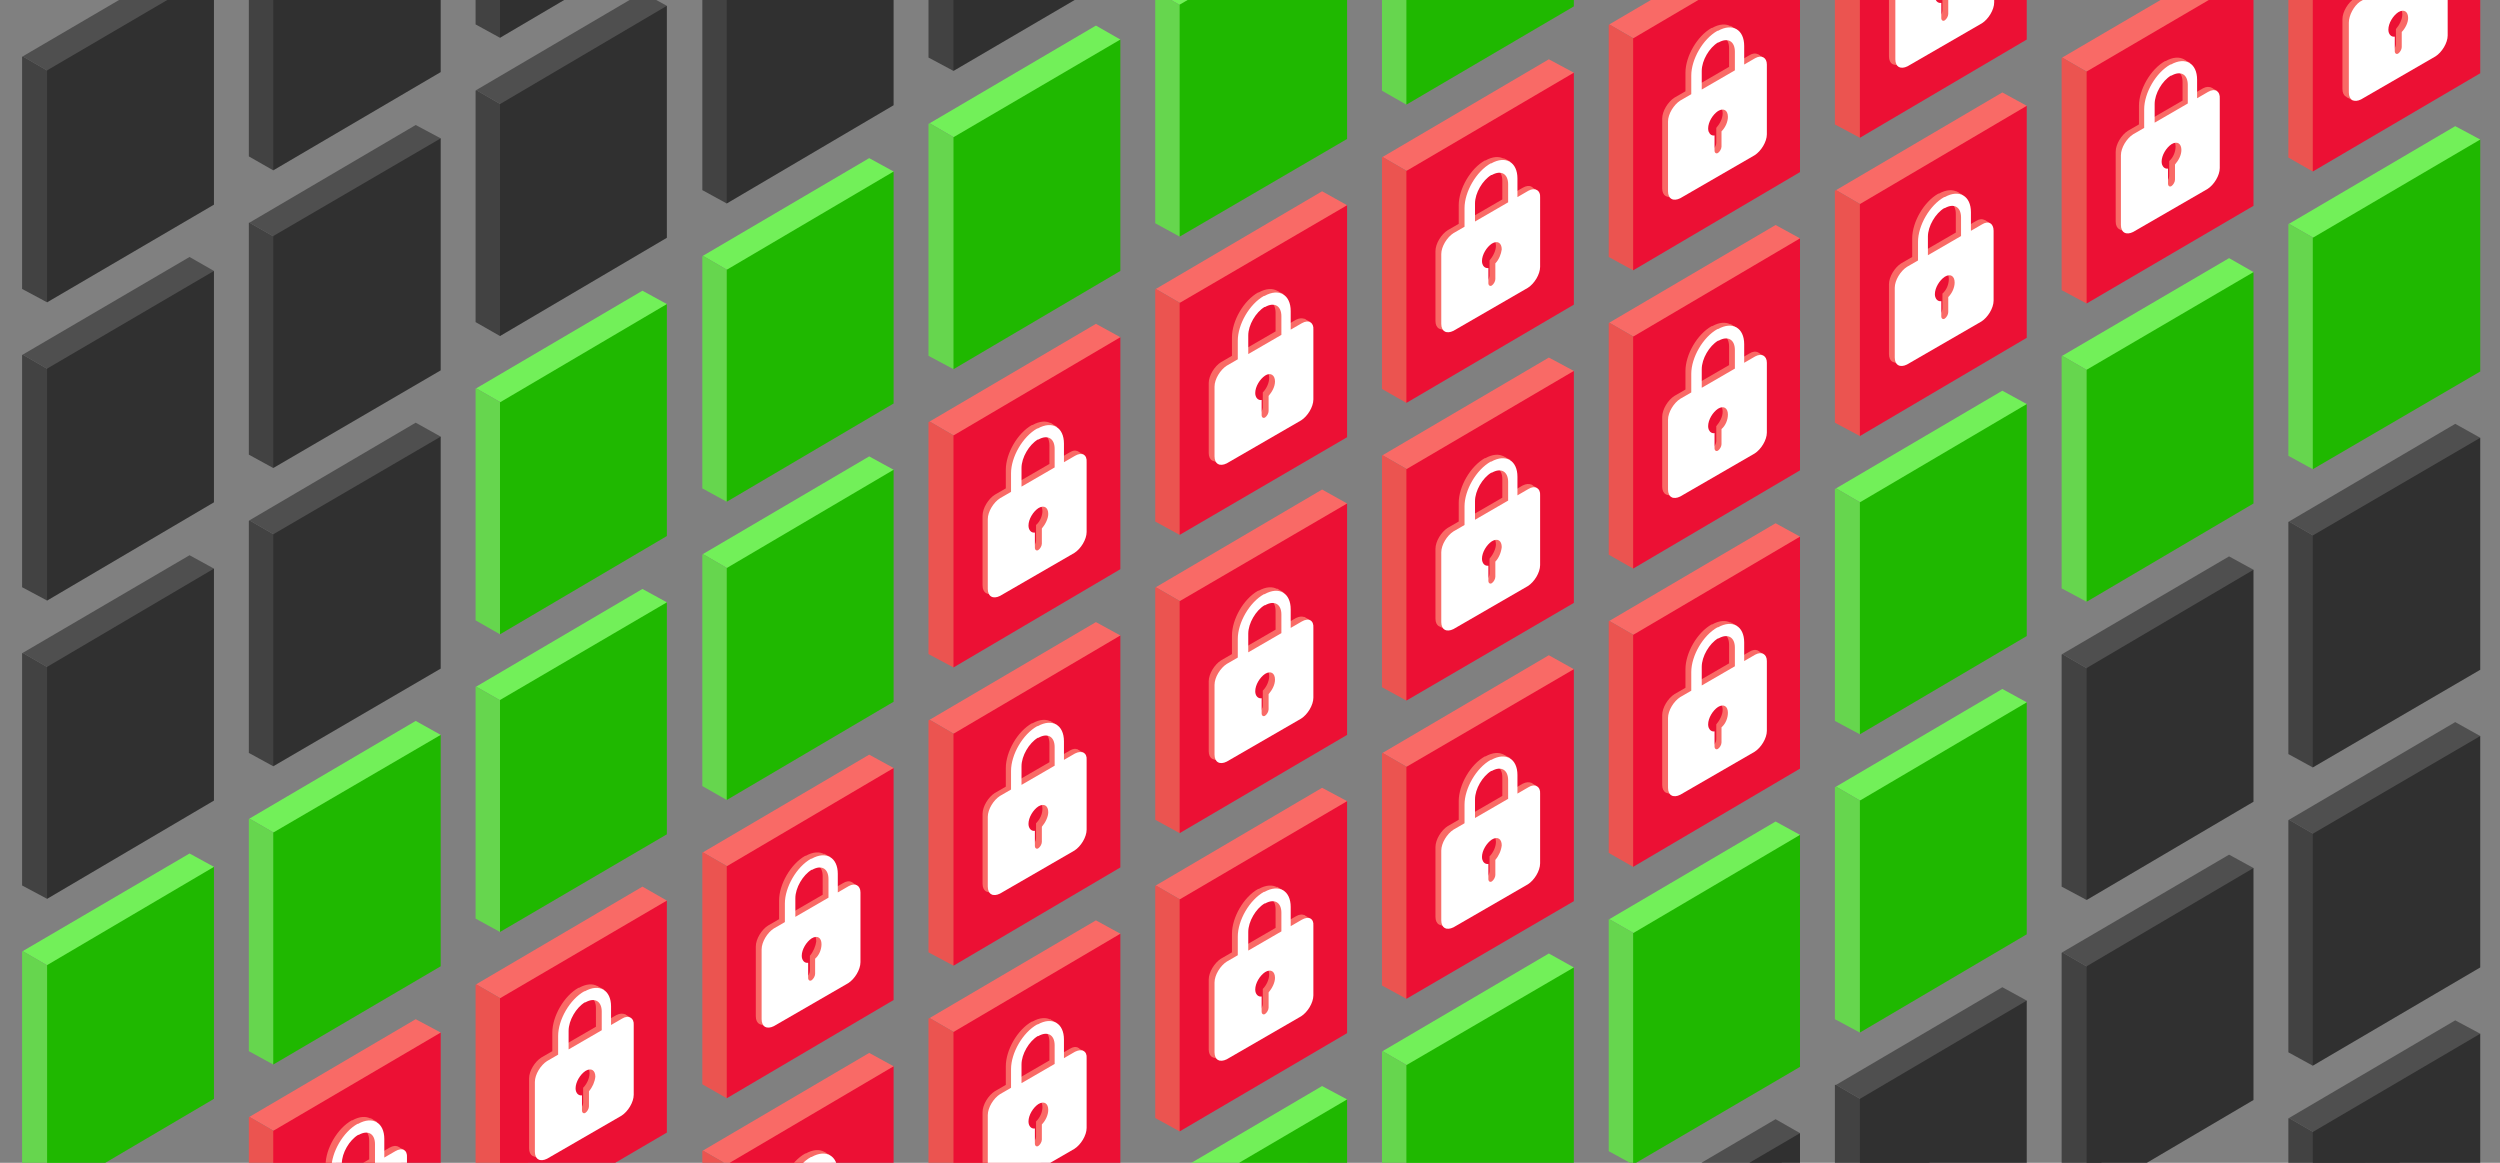 <?xml version="1.0" encoding="utf-8"?>
<!-- Generator: Adobe Illustrator 22.0.0, SVG Export Plug-In . SVG Version: 6.00 Build 0)  -->
<svg version="1.1" id="Layer_1" xmlns="http://www.w3.org/2000/svg" xmlns:xlink="http://www.w3.org/1999/xlink" x="0px" y="0px"
	 viewBox="0 0 430 200" style="enable-background:new 0 0 430 200;" xml:space="preserve">
<rect x="0" y="0" width="430" height="200" fill="#808080" stroke="none"/>
<style type="text/css">
	.st0{clip-path:url(#SVGID_2_);}
	.st1{fill:#4F4F4F;}
	.st2{fill:#424242;}
	.st3{fill:#303030;}
	.st4{fill:#72F059;}
	.st5{fill:#66D64E;}
	.st6{fill:#1FB800;}
	.st7{fill:#F96A66;}
	.st8{fill:#EB5450;}
	.st9{fill:#EC1034;}
	.st10{fill:#FFFFFF;}
</style>
<g>
	<defs>
		<rect id="SVGID_1_" width="430" height="200"/>
	</defs>
	<clipPath id="SVGID_2_">
		<use xlink:href="#SVGID_1_"  style="overflow:visible;"/>
	</clipPath>
	<g class="st0">
		<polygon class="st1" points="426.6,177.8 422.3,175.5 393.7,192.3 411.2,202.4 		"/>
		<polygon class="st2" points="393.7,192.3 393.6,192.4 393.6,232.3 397.8,234.6 411.2,202.4 		"/>
		<polygon class="st3" points="426.6,177.8 397.8,194.7 397.8,234.6 426.6,217.7 		"/>
		<polygon class="st1" points="426.6,126.6 422.3,124.2 393.7,141 411.2,151.1 		"/>
		<polygon class="st2" points="393.7,141 393.6,141.1 393.6,181 397.8,183.3 411.2,151.1 		"/>
		<polygon class="st3" points="426.6,126.6 397.8,143.4 397.8,183.3 426.6,166.4 		"/>
		<polygon class="st1" points="387.6,149.3 383.4,147 354.7,163.8 372.2,173.9 		"/>
		<polygon class="st2" points="354.7,163.8 354.6,163.9 354.6,203.8 358.9,206.1 372.2,173.9 		"/>
		<polygon class="st3" points="387.6,149.3 358.9,166.2 358.9,206.1 387.6,189.2 		"/>
		<polygon class="st1" points="348.6,172.1 344.4,169.8 315.8,186.6 333.2,196.7 		"/>
		<polygon class="st2" points="315.8,186.6 315.6,186.6 315.6,226.5 319.9,228.9 333.2,196.7 		"/>
		<polygon class="st3" points="348.6,172.1 319.9,189 319.9,228.9 348.6,212 		"/>
		<polygon class="st1" points="309.6,194.9 305.4,192.5 276.8,209.3 294.3,219.4 		"/>
		<polygon class="st2" points="276.8,209.3 276.7,209.4 276.7,249.3 280.9,251.6 294.3,219.4 		"/>
		<polygon class="st3" points="309.6,194.9 280.9,211.7 280.9,251.6 309.6,234.8 		"/>
		<polygon class="st1" points="426.6,75.3 422.3,72.9 393.7,89.7 411.2,99.8 		"/>
		<polygon class="st2" points="393.7,89.7 393.6,89.8 393.6,129.7 397.8,132 411.2,99.8 		"/>
		<polygon class="st3" points="426.6,75.3 397.8,92.1 397.8,132 426.6,115.2 		"/>
		<polygon class="st1" points="387.6,98 383.4,95.7 354.7,112.5 372.2,122.6 		"/>
		<polygon class="st2" points="354.7,112.5 354.6,112.6 354.6,152.5 358.9,154.8 372.2,122.6 		"/>
		<polygon class="st3" points="387.6,98 358.9,114.9 358.9,154.8 387.6,137.9 		"/>
		<polygon class="st4" points="348.6,120.8 344.4,118.5 315.8,135.3 333.2,145.4 		"/>
		<polygon class="st5" points="315.8,135.3 315.6,135.4 315.6,175.3 319.9,177.6 333.2,145.4 		"/>
		<polygon class="st6" points="348.6,120.8 319.9,137.7 319.9,177.6 348.6,160.7 		"/>
		<polygon class="st4" points="309.6,143.6 305.4,141.3 276.8,158.1 294.3,168.1 		"/>
		<polygon class="st5" points="276.8,158.1 276.7,158.1 276.7,198 280.9,200.3 294.3,168.1 		"/>
		<polygon class="st6" points="309.6,143.6 280.9,160.5 280.9,200.3 309.6,183.5 		"/>
		<polygon class="st4" points="270.7,166.4 266.4,164 237.8,180.8 255.3,190.9 		"/>
		<polygon class="st5" points="237.8,180.8 237.7,180.9 237.7,220.8 241.9,223.1 255.3,190.9 		"/>
		<polygon class="st6" points="270.7,166.4 241.9,183.2 241.9,223.1 270.7,206.2 		"/>
		<polygon class="st4" points="231.7,189.1 227.4,186.8 198.8,203.6 216.3,213.7 		"/>
		<polygon class="st5" points="198.8,203.6 198.7,203.7 198.7,243.6 202.9,245.9 216.3,213.7 		"/>
		<polygon class="st6" points="231.7,189.1 202.9,206 202.9,245.9 231.7,229 		"/>
		<polygon class="st4" points="426.6,24 422.3,21.7 393.7,38.5 411.2,48.5 		"/>
		<polygon class="st5" points="393.7,38.5 393.6,38.5 393.6,78.4 397.8,80.7 411.2,48.5 		"/>
		<polygon class="st6" points="426.6,24 397.8,40.9 397.8,80.7 426.6,63.9 		"/>
		<polygon class="st4" points="387.6,46.8 383.4,44.4 354.7,61.2 372.2,71.3 		"/>
		<polygon class="st5" points="354.7,61.2 354.6,61.3 354.6,101.2 358.9,103.5 372.2,71.3 		"/>
		<polygon class="st6" points="387.6,46.8 358.9,63.6 358.9,103.5 387.6,86.6 		"/>
		<polygon class="st4" points="348.6,69.5 344.4,67.2 315.8,84 333.2,94.1 		"/>
		<polygon class="st5" points="315.8,84 315.6,84.1 315.6,124 319.9,126.3 333.2,94.1 		"/>
		<polygon class="st6" points="348.6,69.5 319.9,86.4 319.9,126.3 348.6,109.4 		"/>
		<g>
			<polygon class="st7" points="309.6,92.3 305.4,90 276.8,106.8 294.3,116.9 			"/>
			<polygon class="st8" points="276.8,106.8 276.7,106.8 276.7,146.7 280.9,149.1 294.3,116.9 			"/>
			<polygon class="st9" points="309.6,92.3 280.9,109.2 280.9,149.1 309.6,132.2 			"/>
		</g>
		<g>
			<path class="st7" d="M300.9,112.1l-1.9,1.1v-3.2c0-2.8-2-4-4.5-2.6l-0.1,0c-2.5,1.4-4.5,4.9-4.5,7.7v3.2l-1.9,1.1
				c-1.1,0.7-2.1,2.3-2.1,3.6v12c0,1.3,0.9,1.8,2.1,1.2l12.8-7.4c1.1-0.7,2.1-2.3,2.1-3.6v-12C303,111.9,302,111.4,300.9,112.1z
				 M295.2,124.6v2.6c0,0.4-0.3,0.9-0.6,1.1l0,0c-0.3,0.2-0.6,0-0.6-0.4v-2.6c-0.6,0.1-1.1-0.4-1.1-1.2c0-1.1,0.8-2.4,1.7-3
				c1-0.6,1.7-0.1,1.7,1C296.3,122.9,295.8,123.9,295.2,124.6z M297.4,114.1l-5.7,3.3v-3.2c0-1.8,1.3-4,2.8-4.9l0.1,0
				c1.6-0.9,2.8-0.2,2.8,1.6V114.1z"/>
			<polygon class="st7" points="297.6,107 298.7,107.6 297.7,108.3 			"/>
			<polygon class="st7" points="302.3,111.9 303.3,112.5 302.2,113.3 			"/>
			<polygon class="st7" points="286.7,136.3 287.8,136.9 287.8,135.5 			"/>
			<path class="st10" d="M301.9,112.6l-1.9,1.1v-3.2c0-2.8-2-4-4.5-2.6l-0.1,0c-2.5,1.4-4.5,4.9-4.5,7.7v3.2l-1.9,1.1
				c-1.1,0.7-2.1,2.3-2.1,3.6v12c0,1.3,0.9,1.8,2.1,1.2l12.8-7.4c1.1-0.7,2.1-2.3,2.1-3.6v-12C303.9,112.5,303,112,301.9,112.6z
				 M296.1,125.1v2.6c0,0.4-0.3,0.9-0.6,1.1l0,0c-0.3,0.2-0.6,0-0.6-0.4v-2.6c-0.6,0.1-1.1-0.4-1.1-1.2c0-1.1,0.8-2.4,1.7-3
				c1-0.6,1.7-0.1,1.7,1C297.2,123.5,296.8,124.5,296.1,125.1z M298.4,114.6l-5.7,3.3v-3.2c0-1.8,1.3-4,2.8-4.9l0.1,0
				c1.6-0.9,2.8-0.2,2.8,1.6V114.6z"/>
		</g>
		<g>
			<polygon class="st7" points="270.7,115.1 266.4,112.7 237.8,129.5 255.3,139.6 			"/>
			<polygon class="st8" points="237.8,129.5 237.7,129.6 237.7,169.5 241.9,171.8 255.3,139.6 			"/>
			<polygon class="st9" points="270.7,115.1 241.9,131.9 241.9,171.8 270.7,155 			"/>
		</g>
		<g>
			<path class="st7" d="M261.9,134.8l-1.9,1.1v-3.2c0-2.8-2-4-4.5-2.6l-0.1,0c-2.5,1.4-4.5,4.9-4.5,7.7v3.2l-1.9,1.1
				c-1.1,0.7-2.1,2.3-2.1,3.6v12c0,1.3,0.9,1.8,2.1,1.2l12.8-7.4c1.1-0.7,2.1-2.3,2.1-3.6v-12C264,134.7,263.1,134.2,261.9,134.8z
				 M256.2,147.3v2.6c0,0.4-0.3,0.9-0.6,1.1l0,0c-0.3,0.2-0.6,0-0.6-0.4v-2.6c-0.6,0.1-1.1-0.4-1.1-1.2c0-1.1,0.8-2.4,1.7-3
				c1-0.6,1.7-0.1,1.7,1C257.3,145.7,256.8,146.7,256.2,147.3z M258.4,136.9l-5.7,3.3V137c0-1.8,1.3-4,2.8-4.9l0.1,0
				c1.6-0.9,2.8-0.2,2.8,1.6V136.9z"/>
			<polygon class="st7" points="258.6,129.8 259.8,130.4 258.7,131 			"/>
			<polygon class="st7" points="263.3,134.6 264.3,135.2 263.2,136 			"/>
			<polygon class="st7" points="247.7,159 248.8,159.7 248.8,158.3 			"/>
			<path class="st10" d="M262.9,135.4l-1.9,1.1v-3.2c0-2.8-2-4-4.5-2.6l-0.1,0c-2.5,1.4-4.5,4.9-4.5,7.7v3.2l-1.9,1.1
				c-1.1,0.7-2.1,2.3-2.1,3.6v12c0,1.3,0.9,1.8,2.1,1.2l12.8-7.4c1.1-0.7,2.1-2.3,2.1-3.6v-12C265,135.3,264,134.7,262.9,135.4z
				 M257.2,147.9v2.6c0,0.4-0.3,0.9-0.6,1.1l0,0c-0.3,0.2-0.6,0-0.6-0.4v-2.6c-0.6,0.1-1.1-0.4-1.1-1.2c0-1.1,0.8-2.4,1.7-3
				c1-0.6,1.7-0.1,1.7,1C258.2,146.3,257.8,147.2,257.2,147.9z M259.4,137.4l-5.7,3.3v-3.2c0-1.8,1.3-4,2.8-4.9l0.1,0
				c1.6-0.9,2.8-0.2,2.8,1.6V137.4z"/>
		</g>
		<g>
			<polygon class="st7" points="231.7,137.8 227.4,135.5 198.8,152.3 216.3,162.4 			"/>
			<polygon class="st8" points="198.8,152.3 198.7,152.4 198.7,192.3 202.9,194.6 216.3,162.4 			"/>
			<polygon class="st9" points="231.7,137.8 202.9,154.7 202.9,194.6 231.7,177.7 			"/>
		</g>
		<g>
			<path class="st7" d="M222.9,157.6l-1.9,1.1v-3.2c0-2.8-2-4-4.5-2.6l-0.1,0c-2.5,1.4-4.5,4.9-4.5,7.7v3.2l-1.9,1.1
				c-1.1,0.7-2.1,2.3-2.1,3.6v12c0,1.3,0.9,1.8,2.1,1.2l12.8-7.4c1.1-0.7,2.1-2.3,2.1-3.6v-12C225,157.5,224.1,156.9,222.9,157.6z
				 M217.2,170.1v2.6c0,0.4-0.3,0.9-0.6,1.1l0,0c-0.3,0.2-0.6,0-0.6-0.4v-2.6c-0.6,0.1-1.1-0.4-1.1-1.2c0-1.1,0.8-2.4,1.7-3
				c1-0.6,1.7-0.1,1.7,1C218.3,168.5,217.8,169.5,217.2,170.1z M219.4,159.6l-5.7,3.3v-3.2c0-1.8,1.3-4,2.8-4.9l0.1,0
				c1.6-0.9,2.8-0.2,2.8,1.6V159.6z"/>
			<polygon class="st7" points="219.6,152.5 220.8,153.2 219.7,153.8 			"/>
			<polygon class="st7" points="224.3,157.4 225.4,158 224.2,158.8 			"/>
			<polygon class="st7" points="208.7,181.8 209.8,182.4 209.8,181.1 			"/>
			<path class="st10" d="M223.9,158.2l-1.9,1.1V156c0-2.8-2-4-4.5-2.6l-0.1,0c-2.5,1.4-4.5,4.9-4.5,7.7v3.2l-1.9,1.1
				c-1.1,0.7-2.1,2.3-2.1,3.6v12c0,1.3,0.9,1.8,2.1,1.2l12.8-7.4c1.1-0.7,2.1-2.3,2.1-3.6v-12C226,158,225.1,157.5,223.9,158.2z
				 M218.2,170.7v2.6c0,0.4-0.3,0.9-0.6,1.1l0,0c-0.3,0.2-0.6,0-0.6-0.4v-2.6c-0.6,0.1-1.1-0.4-1.1-1.2c0-1.1,0.8-2.4,1.7-3
				c1-0.6,1.7-0.1,1.7,1C219.3,169,218.8,170,218.2,170.7z M220.4,160.2l-5.7,3.3v-3.2c0-1.8,1.3-4,2.8-4.9l0.1,0
				c1.6-0.9,2.8-0.2,2.8,1.6V160.2z"/>
		</g>
		<g>
			<polygon class="st7" points="192.7,160.6 188.5,158.3 159.9,175.1 177.3,185.2 			"/>
			<polygon class="st8" points="159.9,175.1 159.7,175.2 159.7,215 164,217.4 177.3,185.2 			"/>
			<polygon class="st9" points="192.7,160.6 164,177.5 164,217.4 192.7,200.5 			"/>
		</g>
		<g>
			<path class="st7" d="M184,180.4l-1.9,1.1v-3.2c0-2.8-2-4-4.5-2.6l-0.1,0c-2.5,1.4-4.5,4.9-4.5,7.7v3.2l-1.9,1.1
				c-1.1,0.7-2.1,2.3-2.1,3.6v12c0,1.3,0.9,1.8,2.1,1.2l12.8-7.4c1.1-0.7,2.1-2.3,2.1-3.6v-12C186,180.2,185.1,179.7,184,180.4z
				 M178.2,192.9v2.6c0,0.4-0.3,0.9-0.6,1.1l0,0c-0.3,0.2-0.6,0-0.6-0.4v-2.6c-0.6,0.1-1.1-0.4-1.1-1.2c0-1.1,0.8-2.4,1.7-3
				c1-0.6,1.7-0.1,1.7,1C179.3,191.3,178.9,192.2,178.2,192.9z M180.5,182.4l-5.7,3.3v-3.2c0-1.8,1.3-4,2.8-4.9l0.1,0
				c1.6-0.9,2.8-0.2,2.8,1.6V182.4z"/>
			<polygon class="st7" points="180.6,175.3 181.8,176 180.7,176.6 			"/>
			<polygon class="st7" points="185.3,180.2 186.4,180.8 185.3,181.6 			"/>
			<polygon class="st7" points="169.8,204.6 170.8,205.2 170.8,203.8 			"/>
			<path class="st10" d="M184.9,180.9l-1.9,1.1v-3.2c0-2.8-2-4-4.5-2.6l-0.1,0c-2.5,1.4-4.5,4.9-4.5,7.7v3.2l-1.9,1.1
				c-1.1,0.7-2.1,2.3-2.1,3.6v12c0,1.3,0.9,1.8,2.1,1.2l12.8-7.4c1.1-0.7,2.1-2.3,2.1-3.6v-12C187,180.8,186.1,180.3,184.9,180.9z
				 M179.2,193.4v2.6c0,0.4-0.3,0.9-0.6,1.1l0,0c-0.3,0.2-0.6,0-0.6-0.4v-2.6c-0.6,0.1-1.1-0.4-1.1-1.2c0-1.1,0.8-2.4,1.7-3
				c1-0.6,1.7-0.1,1.7,1C180.3,191.8,179.8,192.8,179.2,193.4z M181.4,183l-5.7,3.3v-3.2c0-1.8,1.3-4,2.8-4.9l0.1,0
				c1.6-0.9,2.8-0.2,2.8,1.6V183z"/>
		</g>
		<g>
			<polygon class="st7" points="153.7,183.4 149.5,181.1 120.9,197.9 138.3,207.9 			"/>
			<polygon class="st8" points="120.9,197.9 120.8,197.9 120.8,237.8 125,240.1 138.3,207.9 			"/>
			<polygon class="st9" points="153.7,183.4 125,200.3 125,240.1 153.7,223.3 			"/>
		</g>
		<g>
			<path class="st7" d="M145,203.1l-1.9,1.1V201c0-2.8-2-4-4.5-2.6l-0.1,0c-2.5,1.4-4.5,4.9-4.5,7.7v3.2l-1.9,1.1
				c-1.1,0.7-2.1,2.3-2.1,3.6v12c0,1.3,0.9,1.8,2.1,1.2l12.8-7.4c1.1-0.7,2.1-2.3,2.1-3.6v-12C147.1,203,146.1,202.5,145,203.1z
				 M139.3,215.7v2.6c0,0.4-0.3,0.9-0.6,1.1l0,0c-0.3,0.2-0.6,0-0.6-0.4v-2.6c-0.6,0.1-1.1-0.4-1.1-1.2c0-1.1,0.8-2.4,1.7-3
				c1-0.6,1.7-0.1,1.7,1C140.3,214,139.9,215,139.3,215.7z M141.5,205.2l-5.7,3.3v-3.2c0-1.8,1.3-4,2.8-4.9l0.1,0
				c1.6-0.9,2.8-0.2,2.8,1.6V205.2z"/>
			<polygon class="st7" points="141.7,198.1 142.8,198.7 141.7,199.3 			"/>
			<polygon class="st7" points="146.4,202.9 147.4,203.5 146.3,204.3 			"/>
			<polygon class="st7" points="130.8,227.4 131.8,228 131.8,226.6 			"/>
			<path class="st10" d="M146,203.7l-1.9,1.1v-3.2c0-2.8-2-4-4.5-2.6l-0.1,0c-2.5,1.4-4.5,4.9-4.5,7.7v3.2l-1.9,1.1
				c-1.1,0.7-2.1,2.3-2.1,3.6v12c0,1.3,0.9,1.8,2.1,1.2l12.8-7.4c1.1-0.7,2.1-2.3,2.1-3.6v-12C148,203.6,147.1,203,146,203.7z
				 M140.2,216.2v2.6c0,0.4-0.3,0.9-0.6,1.1l0,0c-0.3,0.2-0.6,0-0.6-0.4V217c-0.6,0.1-1.1-0.4-1.1-1.2c0-1.1,0.8-2.4,1.7-3
				c1-0.6,1.7-0.1,1.7,1C141.3,214.6,140.9,215.6,140.2,216.2z M142.5,205.7l-5.7,3.3v-3.2c0-1.8,1.3-4,2.8-4.9l0.1,0
				c1.6-0.9,2.8-0.2,2.8,1.6V205.7z"/>
		</g>
		<g>
			<polygon class="st7" points="426.6,-27.3 422.3,-29.6 393.7,-12.8 411.2,-2.7 			"/>
			<polygon class="st8" points="393.7,-12.8 393.6,-12.8 393.6,27.1 397.8,29.5 411.2,-2.7 			"/>
			<polygon class="st9" points="426.6,-27.3 397.8,-10.4 397.8,29.5 426.6,12.6 			"/>
		</g>
		<g>
			<path class="st7" d="M417.8-7.5L416-6.5v-3.2c0-2.8-2-4-4.5-2.6l-0.1,0c-2.5,1.4-4.5,4.9-4.5,7.7v3.2l-1.9,1.1
				c-1.1,0.7-2.1,2.3-2.1,3.6v12c0,1.3,0.9,1.8,2.1,1.2l12.8-7.4c1.1-0.7,2.1-2.3,2.1-3.6v-12C419.9-7.7,419-8.2,417.8-7.5z
				 M412.1,5v2.6c0,0.4-0.3,0.9-0.6,1.1l0,0c-0.3,0.2-0.6,0-0.6-0.4V5.7c-0.6,0.1-1.1-0.4-1.1-1.2c0-1.1,0.8-2.4,1.7-3
				c1-0.6,1.7-0.1,1.7,1C413.2,3.3,412.7,4.3,412.1,5z M414.3-5.5l-5.7,3.3v-3.2c0-1.8,1.3-4,2.8-4.9l0.1,0c1.6-0.9,2.8-0.2,2.8,1.6
				V-5.5z"/>
			<polygon class="st7" points="414.5,-12.6 415.7,-12 414.6,-11.3 			"/>
			<polygon class="st7" points="419.2,-7.7 420.3,-7.1 419.1,-6.3 			"/>
			<polygon class="st7" points="403.6,16.7 404.7,17.3 404.7,15.9 			"/>
			<path class="st10" d="M418.8-7l-1.9,1.1v-3.2c0-2.8-2-4-4.5-2.6l-0.1,0c-2.5,1.4-4.5,4.9-4.5,7.7v3.2l-1.9,1.1
				C404.9,1,404,2.6,404,3.9v12c0,1.3,0.9,1.8,2.1,1.2l12.8-7.4c1.1-0.7,2.1-2.3,2.1-3.6v-12C420.9-7.1,420-7.6,418.8-7z M413.1,5.5
				v2.6c0,0.4-0.3,0.9-0.6,1.1l0,0c-0.3,0.2-0.6,0-0.6-0.4V6.3c-0.6,0.1-1.1-0.4-1.1-1.2c0-1.1,0.8-2.4,1.7-3c1-0.6,1.7-0.1,1.7,1
				C414.2,3.9,413.7,4.9,413.1,5.5z M415.3-5l-5.7,3.3v-3.2c0-1.8,1.3-4,2.8-4.9l0.1,0c1.6-0.9,2.8-0.2,2.8,1.6V-5z"/>
		</g>
		<g>
			<polygon class="st7" points="387.6,-4.5 383.4,-6.9 354.7,9.9 372.2,20 			"/>
			<polygon class="st8" points="354.7,9.9 354.6,10 354.6,49.9 358.9,52.2 372.2,20 			"/>
			<polygon class="st9" points="387.6,-4.5 358.9,12.3 358.9,52.2 387.6,35.4 			"/>
		</g>
		<g>
			<path class="st7" d="M378.9,15.2l-1.9,1.1v-3.2c0-2.8-2-4-4.5-2.6l-0.1,0c-2.5,1.4-4.5,4.9-4.5,7.7v3.2l-1.9,1.1
				c-1.1,0.7-2.1,2.3-2.1,3.6v12c0,1.3,0.9,1.8,2.1,1.2l12.8-7.4c1.1-0.7,2.1-2.3,2.1-3.6v-12C380.9,15.1,380,14.6,378.9,15.2z
				 M373.1,27.7v2.6c0,0.4-0.3,0.9-0.6,1.1l0,0c-0.3,0.2-0.6,0-0.6-0.4v-2.6c-0.6,0.1-1.1-0.4-1.1-1.2c0-1.1,0.8-2.4,1.7-3
				c1-0.6,1.7-0.1,1.7,1C374.2,26.1,373.8,27.1,373.1,27.7z M375.4,17.3l-5.7,3.3v-3.2c0-1.8,1.3-4,2.8-4.9l0.1,0
				c1.6-0.9,2.8-0.2,2.8,1.6V17.3z"/>
			<polygon class="st7" points="375.5,10.2 376.7,10.8 375.6,11.4 			"/>
			<polygon class="st7" points="380.2,15 381.3,15.6 380.2,16.4 			"/>
			<polygon class="st7" points="364.6,39.4 365.7,40.1 365.7,38.7 			"/>
			<path class="st10" d="M379.8,15.8l-1.9,1.1v-3.2c0-2.8-2-4-4.5-2.6l-0.1,0c-2.5,1.4-4.5,4.9-4.5,7.7v3.2l-1.9,1.1
				c-1.1,0.7-2.1,2.3-2.1,3.6v12c0,1.3,0.9,1.8,2.1,1.2l12.8-7.4c1.1-0.7,2.1-2.3,2.1-3.6V17C381.9,15.7,381,15.1,379.8,15.8z
				 M374.1,28.3v2.6c0,0.4-0.3,0.9-0.6,1.1l0,0c-0.3,0.2-0.6,0-0.6-0.4V29c-0.6,0.1-1.1-0.4-1.1-1.2c0-1.1,0.8-2.4,1.7-3
				c1-0.6,1.7-0.1,1.7,1C375.2,26.7,374.7,27.6,374.1,28.3z M376.3,17.8l-5.7,3.3v-3.2c0-1.8,1.3-4,2.8-4.9l0.1,0
				c1.6-0.9,2.8-0.2,2.8,1.6V17.8z"/>
		</g>
		<g>
			<polygon class="st7" points="348.6,18.2 344.4,15.9 315.8,32.7 333.2,42.8 			"/>
			<polygon class="st8" points="315.8,32.7 315.6,32.8 315.6,72.7 319.9,75 333.2,42.8 			"/>
			<polygon class="st9" points="348.6,18.2 319.9,35.1 319.9,75 348.6,58.1 			"/>
		</g>
		<g>
			<path class="st7" d="M339.9,38l-1.9,1.1v-3.2c0-2.8-2-4-4.5-2.6l-0.1,0c-2.5,1.4-4.5,4.9-4.5,7.7v3.2l-1.9,1.1
				c-1.1,0.7-2.1,2.3-2.1,3.6v12c0,1.3,0.9,1.8,2.1,1.2l12.8-7.4c1.1-0.7,2.1-2.3,2.1-3.6v-12C341.9,37.9,341,37.3,339.9,38z
				 M334.1,50.5v2.6c0,0.4-0.3,0.9-0.6,1.1l0,0c-0.3,0.2-0.6,0-0.6-0.4v-2.6c-0.6,0.1-1.1-0.4-1.1-1.2c0-1.1,0.8-2.4,1.7-3
				c1-0.6,1.7-0.1,1.7,1C335.2,48.9,334.8,49.9,334.1,50.5z M336.4,40l-5.7,3.3v-3.2c0-1.8,1.3-4,2.8-4.9l0.1,0
				c1.6-0.9,2.8-0.2,2.8,1.6V40z"/>
			<polygon class="st7" points="336.5,32.9 337.7,33.6 336.6,34.2 			"/>
			<polygon class="st7" points="341.3,37.8 342.3,38.4 341.2,39.2 			"/>
			<polygon class="st7" points="325.7,62.2 326.7,62.8 326.7,61.5 			"/>
			<path class="st10" d="M340.9,38.6l-1.9,1.1v-3.2c0-2.8-2-4-4.5-2.6l-0.1,0c-2.5,1.4-4.5,4.9-4.5,7.7v3.2l-1.9,1.1
				c-1.1,0.7-2.1,2.3-2.1,3.6v12c0,1.3,0.9,1.8,2.1,1.2l12.8-7.4c1.1-0.7,2.1-2.3,2.1-3.6v-12C342.9,38.4,342,37.9,340.9,38.6z
				 M335.1,51.1v2.6c0,0.4-0.3,0.9-0.6,1.1l0,0c-0.3,0.2-0.6,0-0.6-0.4v-2.6c-0.6,0.1-1.1-0.4-1.1-1.2c0-1.1,0.8-2.4,1.7-3
				c1-0.6,1.7-0.1,1.7,1C336.2,49.4,335.8,50.4,335.1,51.1z M337.3,40.6l-5.7,3.3v-3.2c0-1.8,1.3-4,2.8-4.9l0.1,0
				c1.6-0.9,2.8-0.2,2.8,1.6V40.6z"/>
		</g>
		<g>
			<polygon class="st7" points="309.6,41 305.4,38.7 276.8,55.5 294.3,65.6 			"/>
			<polygon class="st8" points="276.8,55.5 276.7,55.6 276.7,95.4 280.9,97.8 294.3,65.6 			"/>
			<polygon class="st9" points="309.6,41 280.9,57.9 280.9,97.8 309.6,80.9 			"/>
		</g>
		<g>
			<path class="st7" d="M300.9,60.8l-1.9,1.1v-3.2c0-2.8-2-4-4.5-2.6l-0.1,0c-2.5,1.4-4.5,4.9-4.5,7.7v3.2l-1.9,1.1
				c-1.1,0.7-2.1,2.3-2.1,3.6v12c0,1.3,0.9,1.8,2.1,1.2l12.8-7.4c1.1-0.7,2.1-2.3,2.1-3.6v-12C303,60.6,302,60.1,300.9,60.8z
				 M295.2,73.3v2.6c0,0.4-0.3,0.9-0.6,1.1l0,0c-0.3,0.2-0.6,0-0.6-0.4V74c-0.6,0.1-1.1-0.4-1.1-1.2c0-1.1,0.8-2.4,1.7-3
				c1-0.6,1.7-0.1,1.7,1C296.3,71.7,295.8,72.6,295.2,73.3z M297.4,62.8l-5.7,3.3v-3.2c0-1.8,1.3-4,2.8-4.9l0.1,0
				c1.6-0.9,2.8-0.2,2.8,1.6V62.8z"/>
			<polygon class="st7" points="297.6,55.7 298.7,56.4 297.7,57 			"/>
			<polygon class="st7" points="302.3,60.6 303.3,61.2 302.2,62 			"/>
			<polygon class="st7" points="286.7,85 287.8,85.6 287.8,84.2 			"/>
			<path class="st10" d="M301.9,61.3l-1.9,1.1v-3.2c0-2.8-2-4-4.5-2.6l-0.1,0c-2.5,1.4-4.5,4.9-4.5,7.7v3.2l-1.9,1.1
				c-1.1,0.7-2.1,2.3-2.1,3.6v12c0,1.3,0.9,1.8,2.1,1.2l12.8-7.4c1.1-0.7,2.1-2.3,2.1-3.6v-12C303.9,61.2,303,60.7,301.9,61.3z
				 M296.1,73.8v2.6c0,0.4-0.3,0.9-0.6,1.1l0,0c-0.3,0.2-0.6,0-0.6-0.4v-2.6c-0.6,0.1-1.1-0.4-1.1-1.2c0-1.1,0.8-2.4,1.7-3
				c1-0.6,1.7-0.1,1.7,1C297.2,72.2,296.8,73.2,296.1,73.8z M298.4,63.4l-5.7,3.3v-3.2c0-1.8,1.3-4,2.8-4.9l0.1,0
				c1.6-0.9,2.8-0.2,2.8,1.6V63.4z"/>
		</g>
		<g>
			<polygon class="st7" points="270.7,63.8 266.4,61.5 237.8,78.3 255.3,88.3 			"/>
			<polygon class="st8" points="237.8,78.3 237.7,78.3 237.7,118.2 241.9,120.5 255.3,88.3 			"/>
			<polygon class="st9" points="270.7,63.8 241.9,80.7 241.9,120.5 270.7,103.7 			"/>
		</g>
		<g>
			<path class="st7" d="M261.9,83.5l-1.9,1.1v-3.2c0-2.8-2-4-4.5-2.6l-0.1,0c-2.5,1.4-4.5,4.9-4.5,7.7v3.2l-1.9,1.1
				c-1.1,0.7-2.1,2.3-2.1,3.6v12c0,1.3,0.9,1.8,2.1,1.2l12.8-7.4c1.1-0.7,2.1-2.3,2.1-3.6v-12C264,83.4,263.1,82.9,261.9,83.5z
				 M256.2,96.1v2.6c0,0.4-0.3,0.9-0.6,1.1l0,0c-0.3,0.2-0.6,0-0.6-0.4v-2.6c-0.6,0.1-1.1-0.4-1.1-1.2c0-1.1,0.8-2.4,1.7-3
				s1.7-0.1,1.7,1C257.3,94.4,256.8,95.4,256.2,96.1z M258.4,85.6l-5.7,3.3v-3.2c0-1.8,1.3-4,2.8-4.9l0.1,0c1.6-0.9,2.8-0.2,2.8,1.6
				V85.6z"/>
			<polygon class="st7" points="258.6,78.5 259.8,79.1 258.7,79.7 			"/>
			<polygon class="st7" points="263.3,83.3 264.3,83.9 263.2,84.7 			"/>
			<polygon class="st7" points="247.7,107.8 248.8,108.4 248.8,107 			"/>
			<path class="st10" d="M262.9,84.1l-1.9,1.1V82c0-2.8-2-4-4.5-2.6l-0.1,0c-2.5,1.4-4.5,4.9-4.5,7.7v3.2l-1.9,1.1
				c-1.1,0.7-2.1,2.3-2.1,3.6v12c0,1.3,0.9,1.8,2.1,1.2l12.8-7.4c1.1-0.7,2.1-2.3,2.1-3.6v-12C265,84,264,83.4,262.9,84.1z
				 M257.2,96.6v2.6c0,0.4-0.3,0.9-0.6,1.1l0,0c-0.3,0.2-0.6,0-0.6-0.4v-2.6c-0.6,0.1-1.1-0.4-1.1-1.2c0-1.1,0.8-2.4,1.7-3
				c1-0.6,1.7-0.1,1.7,1C258.2,95,257.8,96,257.2,96.6z M259.4,86.1l-5.7,3.3v-3.2c0-1.8,1.3-4,2.8-4.9l0.1,0
				c1.6-0.9,2.8-0.2,2.8,1.6V86.1z"/>
		</g>
		<g>
			<polygon class="st7" points="231.7,86.6 227.4,84.2 198.8,101 216.3,111.1 			"/>
			<polygon class="st8" points="198.8,101 198.7,101.1 198.7,141 202.9,143.3 216.3,111.1 			"/>
			<polygon class="st9" points="231.7,86.6 202.9,103.4 202.9,143.3 231.7,126.4 			"/>
		</g>
		<g>
			<path class="st7" d="M222.9,106.3l-1.9,1.1v-3.2c0-2.8-2-4-4.5-2.6l-0.1,0c-2.5,1.4-4.5,4.9-4.5,7.7v3.2l-1.9,1.1
				c-1.1,0.7-2.1,2.3-2.1,3.6v12c0,1.3,0.9,1.8,2.1,1.2l12.8-7.4c1.1-0.7,2.1-2.3,2.1-3.6v-12C225,106.2,224.1,105.7,222.9,106.3z
				 M217.2,118.8v2.6c0,0.4-0.3,0.9-0.6,1.1l0,0c-0.3,0.2-0.6,0-0.6-0.4v-2.6c-0.6,0.1-1.1-0.4-1.1-1.2c0-1.1,0.8-2.4,1.7-3
				c1-0.6,1.7-0.1,1.7,1C218.3,117.2,217.8,118.2,217.2,118.8z M219.4,108.3l-5.7,3.3v-3.2c0-1.8,1.3-4,2.8-4.9l0.1,0
				c1.6-0.9,2.8-0.2,2.8,1.6V108.3z"/>
			<polygon class="st7" points="219.6,101.2 220.8,101.9 219.7,102.5 			"/>
			<polygon class="st7" points="224.3,106.1 225.4,106.7 224.2,107.5 			"/>
			<polygon class="st7" points="208.7,130.5 209.8,131.1 209.8,129.8 			"/>
			<path class="st10" d="M223.9,106.9l-1.9,1.1v-3.2c0-2.8-2-4-4.5-2.6l-0.1,0c-2.5,1.4-4.5,4.9-4.5,7.7v3.2l-1.9,1.1
				c-1.1,0.7-2.1,2.3-2.1,3.6v12c0,1.3,0.9,1.8,2.1,1.2l12.8-7.4c1.1-0.7,2.1-2.3,2.1-3.6v-12C226,106.7,225.1,106.2,223.9,106.9z
				 M218.2,119.4v2.6c0,0.4-0.3,0.9-0.6,1.1l0,0c-0.3,0.2-0.6,0-0.6-0.4v-2.6c-0.6,0.1-1.1-0.4-1.1-1.2c0-1.1,0.8-2.4,1.7-3
				c1-0.6,1.7-0.1,1.7,1C219.3,117.8,218.8,118.7,218.2,119.4z M220.4,108.9l-5.7,3.3V109c0-1.8,1.3-4,2.8-4.9l0.1,0
				c1.6-0.9,2.8-0.2,2.8,1.6V108.9z"/>
		</g>
		<g>
			<polygon class="st7" points="192.7,109.3 188.5,107 159.9,123.8 177.3,133.9 			"/>
			<polygon class="st8" points="159.9,123.8 159.7,123.9 159.7,163.8 164,166.1 177.3,133.9 			"/>
			<polygon class="st9" points="192.7,109.3 164,126.2 164,166.1 192.7,149.2 			"/>
		</g>
		<g>
			<path class="st7" d="M184,129.1l-1.9,1.1V127c0-2.8-2-4-4.5-2.6l-0.1,0c-2.5,1.4-4.5,4.9-4.5,7.7v3.2l-1.9,1.1
				c-1.1,0.7-2.1,2.3-2.1,3.6v12c0,1.3,0.9,1.8,2.1,1.2l12.8-7.4c1.1-0.7,2.1-2.3,2.1-3.6v-12C186,129,185.1,128.4,184,129.1z
				 M178.2,141.6v2.6c0,0.4-0.3,0.9-0.6,1.1l0,0c-0.3,0.2-0.6,0-0.6-0.4v-2.6c-0.6,0.1-1.1-0.4-1.1-1.2c0-1.1,0.8-2.4,1.7-3
				c1-0.6,1.7-0.1,1.7,1C179.3,140,178.9,140.9,178.2,141.6z M180.5,131.1l-5.7,3.3v-3.2c0-1.8,1.3-4,2.8-4.9l0.1,0
				c1.6-0.9,2.8-0.2,2.8,1.6V131.1z"/>
			<polygon class="st7" points="180.6,124 181.8,124.7 180.7,125.3 			"/>
			<polygon class="st7" points="185.3,128.9 186.4,129.5 185.3,130.3 			"/>
			<polygon class="st7" points="169.8,153.3 170.8,153.9 170.8,152.6 			"/>
			<path class="st10" d="M184.9,129.6l-1.9,1.1v-3.2c0-2.8-2-4-4.5-2.6l-0.1,0c-2.5,1.4-4.5,4.9-4.5,7.7v3.2l-1.9,1.1
				c-1.1,0.7-2.1,2.3-2.1,3.6v12c0,1.3,0.9,1.8,2.1,1.2l12.8-7.4c1.1-0.7,2.1-2.3,2.1-3.6v-12C187,129.5,186.1,129,184.9,129.6z
				 M179.2,142.2v2.6c0,0.4-0.3,0.9-0.6,1.1l0,0c-0.3,0.2-0.6,0-0.6-0.4v-2.6c-0.6,0.1-1.1-0.4-1.1-1.2c0-1.1,0.8-2.4,1.7-3
				c1-0.6,1.7-0.1,1.7,1C180.3,140.5,179.8,141.5,179.2,142.2z M181.4,131.7l-5.7,3.3v-3.2c0-1.8,1.3-4,2.8-4.9l0.1,0
				c1.6-0.9,2.8-0.2,2.8,1.6V131.7z"/>
		</g>
		<g>
			<polygon class="st7" points="153.7,132.1 149.5,129.8 120.9,146.6 138.3,156.6 			"/>
			<polygon class="st8" points="120.9,146.6 120.8,146.6 120.8,186.5 125,188.9 138.3,156.6 			"/>
			<polygon class="st9" points="153.7,132.1 125,149 125,188.9 153.7,172 			"/>
		</g>
		<g>
			<path class="st7" d="M145,151.9l-1.9,1.1v-3.2c0-2.8-2-4-4.5-2.6l-0.1,0c-2.5,1.4-4.5,4.9-4.5,7.7v3.2l-1.9,1.1
				c-1.1,0.7-2.1,2.3-2.1,3.6v12c0,1.3,0.9,1.8,2.1,1.2l12.8-7.4c1.1-0.7,2.1-2.3,2.1-3.6v-12C147.1,151.7,146.1,151.2,145,151.9z
				 M139.3,164.4v2.6c0,0.4-0.3,0.9-0.6,1.1l0,0c-0.3,0.2-0.6,0-0.6-0.4v-2.6c-0.6,0.1-1.1-0.4-1.1-1.2c0-1.1,0.8-2.4,1.7-3
				c1-0.6,1.7-0.1,1.7,1C140.3,162.7,139.9,163.7,139.3,164.4z M141.5,153.9l-5.7,3.3V154c0-1.8,1.3-4,2.8-4.9l0.1,0
				c1.6-0.9,2.8-0.2,2.8,1.6V153.9z"/>
			<polygon class="st7" points="141.7,146.8 142.8,147.4 141.7,148.1 			"/>
			<polygon class="st7" points="146.4,151.7 147.4,152.3 146.3,153.1 			"/>
			<polygon class="st7" points="130.8,176.1 131.8,176.7 131.8,175.3 			"/>
			<path class="st10" d="M146,152.4l-1.9,1.1v-3.2c0-2.8-2-4-4.5-2.6l-0.1,0c-2.5,1.4-4.5,4.9-4.5,7.7v3.2l-1.9,1.1
				c-1.1,0.7-2.1,2.3-2.1,3.6v12c0,1.3,0.9,1.8,2.1,1.2l12.8-7.4c1.1-0.7,2.1-2.3,2.1-3.6v-12C148,152.3,147.1,151.8,146,152.4z
				 M140.2,164.9v2.6c0,0.4-0.3,0.9-0.6,1.1l0,0c-0.3,0.2-0.6,0-0.6-0.4v-2.6c-0.6,0.1-1.1-0.4-1.1-1.2c0-1.1,0.8-2.4,1.7-3
				c1-0.6,1.7-0.1,1.7,1C141.3,163.3,140.9,164.3,140.2,164.9z M142.5,154.4l-5.7,3.3v-3.2c0-1.8,1.3-4,2.8-4.9l0.1,0
				c1.6-0.9,2.8-0.2,2.8,1.6V154.4z"/>
		</g>
		<g>
			<polygon class="st7" points="114.7,154.9 110.5,152.5 81.9,169.3 99.4,179.4 			"/>
			<polygon class="st8" points="81.9,169.3 81.8,169.4 81.8,209.3 86,211.6 99.4,179.4 			"/>
			<polygon class="st9" points="114.7,154.9 86,171.7 86,211.6 114.7,194.8 			"/>
		</g>
		<g>
			<path class="st7" d="M106,174.6l-1.9,1.1v-3.2c0-2.8-2-4-4.5-2.6l-0.1,0c-2.5,1.4-4.5,4.9-4.5,7.7v3.2l-1.9,1.1
				c-1.1,0.7-2.1,2.3-2.1,3.6v12c0,1.3,0.9,1.8,2.1,1.2l12.8-7.4c1.1-0.7,2.1-2.3,2.1-3.6v-12C108.1,174.5,107.2,174,106,174.6z
				 M100.3,187.1v2.6c0,0.4-0.3,0.9-0.6,1.1l0,0c-0.3,0.2-0.6,0-0.6-0.4v-2.6c-0.6,0.1-1.1-0.4-1.1-1.2c0-1.1,0.8-2.4,1.7-3
				c1-0.6,1.7-0.1,1.7,1C101.4,185.5,100.9,186.5,100.3,187.1z M102.5,176.6l-5.7,3.3v-3.2c0-1.8,1.3-4,2.8-4.9l0.1,0
				c1.6-0.9,2.8-0.2,2.8,1.6V176.6z"/>
			<polygon class="st7" points="102.7,169.6 103.9,170.2 102.8,170.8 			"/>
			<polygon class="st7" points="107.4,174.4 108.4,175 107.3,175.8 			"/>
			<polygon class="st7" points="91.8,198.8 92.9,199.5 92.9,198.1 			"/>
			<path class="st10" d="M107,175.2l-1.9,1.1v-3.2c0-2.8-2-4-4.5-2.6l-0.1,0c-2.5,1.4-4.5,4.9-4.5,7.7v3.2l-1.9,1.1
				c-1.1,0.7-2.1,2.3-2.1,3.6v12c0,1.3,0.9,1.8,2.1,1.2l12.8-7.4c1.1-0.7,2.1-2.3,2.1-3.6v-12C109.1,175.1,108.1,174.5,107,175.2z
				 M101.3,187.7v2.6c0,0.4-0.3,0.9-0.6,1.1l0,0c-0.3,0.2-0.6,0-0.6-0.4v-2.6c-0.6,0.1-1.1-0.4-1.1-1.2c0-1.1,0.8-2.4,1.7-3
				c1-0.6,1.7-0.1,1.7,1C102.3,186.1,101.9,187,101.3,187.7z M103.5,177.2l-5.7,3.3v-3.2c0-1.8,1.3-4,2.8-4.9l0.1,0
				c1.6-0.9,2.8-0.2,2.8,1.6V177.2z"/>
		</g>
		<g>
			<polygon class="st7" points="75.8,177.6 71.5,175.3 42.9,192.1 60.4,202.2 			"/>
			<polygon class="st8" points="42.9,192.1 42.8,192.2 42.8,232.1 47,234.4 60.4,202.2 			"/>
			<polygon class="st9" points="75.8,177.6 47,194.5 47,234.4 75.8,217.5 			"/>
		</g>
		<g>
			<path class="st7" d="M67,197.4l-1.9,1.1v-3.2c0-2.8-2-4-4.5-2.6l-0.1,0c-2.5,1.4-4.5,4.9-4.5,7.7v3.2l-1.9,1.1
				c-1.1,0.7-2.1,2.3-2.1,3.6v12c0,1.3,0.9,1.8,2.1,1.2l12.8-7.4c1.1-0.7,2.1-2.3,2.1-3.6v-12C69.1,197.3,68.2,196.7,67,197.4z
				 M61.3,209.9v2.6c0,0.4-0.3,0.9-0.6,1.1l0,0c-0.3,0.2-0.6,0-0.6-0.4v-2.6c-0.6,0.1-1.1-0.4-1.1-1.2c0-1.1,0.8-2.4,1.7-3
				s1.7-0.1,1.7,1C62.4,208.3,61.9,209.3,61.3,209.9z M63.5,199.4l-5.7,3.3v-3.2c0-1.8,1.3-4,2.8-4.9l0.1,0c1.6-0.9,2.8-0.2,2.8,1.6
				V199.4z"/>
			<polygon class="st7" points="63.7,192.3 64.9,193 63.8,193.6 			"/>
			<polygon class="st7" points="68.4,197.2 69.5,197.8 68.3,198.6 			"/>
			<polygon class="st7" points="52.8,221.6 53.9,222.2 53.9,220.9 			"/>
			<path class="st10" d="M68,198l-1.9,1.1v-3.2c0-2.8-2-4-4.5-2.6l-0.1,0c-2.5,1.4-4.5,4.9-4.5,7.7v3.2l-1.9,1.1
				c-1.1,0.7-2.1,2.3-2.1,3.6v12c0,1.3,0.9,1.8,2.1,1.2l12.8-7.4c1.1-0.7,2.1-2.3,2.1-3.6v-12C70.1,197.8,69.2,197.3,68,198z
				 M62.3,210.5v2.6c0,0.4-0.3,0.9-0.6,1.1l0,0c-0.3,0.2-0.6,0-0.6-0.4v-2.6c-0.6,0.1-1.1-0.4-1.1-1.2c0-1.1,0.8-2.4,1.7-3
				c1-0.6,1.7-0.1,1.7,1C63.4,208.8,62.9,209.8,62.3,210.5z M64.5,200l-5.7,3.3v-3.2c0-1.8,1.3-4,2.8-4.9l0.1,0
				c1.6-0.9,2.8-0.2,2.8,1.6V200z"/>
		</g>
		<g>
			<polygon class="st7" points="348.6,-33 344.4,-35.4 315.8,-18.6 333.2,-8.5 			"/>
			<polygon class="st8" points="315.8,-18.6 315.6,-18.5 315.6,21.4 319.9,23.7 333.2,-8.5 			"/>
			<polygon class="st9" points="348.6,-33 319.9,-16.2 319.9,23.7 348.6,6.8 			"/>
		</g>
		<g>
			<path class="st7" d="M339.9-13.3l-1.9,1.1v-3.2c0-2.8-2-4-4.5-2.6l-0.1,0c-2.5,1.4-4.5,4.9-4.5,7.7V-7l-1.9,1.1
				c-1.1,0.7-2.1,2.3-2.1,3.6v12c0,1.3,0.9,1.8,2.1,1.2l12.8-7.4c1.1-0.7,2.1-2.3,2.1-3.6v-12C341.9-13.4,341-13.9,339.9-13.3z
				 M334.1-0.8v2.6c0,0.4-0.3,0.9-0.6,1.1l0,0c-0.3,0.2-0.6,0-0.6-0.4V0c-0.6,0.1-1.1-0.4-1.1-1.2c0-1.1,0.8-2.4,1.7-3
				c1-0.6,1.7-0.1,1.7,1C335.2-2.4,334.8-1.4,334.1-0.8z M336.4-11.3l-5.7,3.3v-3.2c0-1.8,1.3-4,2.8-4.9l0.1,0
				c1.6-0.9,2.8-0.2,2.8,1.6V-11.3z"/>
			<polygon class="st7" points="336.5,-18.4 337.7,-17.7 336.6,-17.1 			"/>
			<polygon class="st7" points="341.3,-13.5 342.3,-12.9 341.2,-12.1 			"/>
			<polygon class="st7" points="325.7,10.9 326.7,11.5 326.7,10.2 			"/>
			<path class="st10" d="M340.9-12.7l-1.9,1.1v-3.2c0-2.8-2-4-4.5-2.6l-0.1,0c-2.5,1.4-4.5,4.9-4.5,7.7v3.2l-1.9,1.1
				C327-4.7,326-3.1,326-1.8v12c0,1.3,0.9,1.8,2.1,1.2L340.9,4c1.1-0.7,2.1-2.3,2.1-3.6v-12C342.9-12.9,342-13.4,340.9-12.7z
				 M335.1-0.2v2.6c0,0.4-0.3,0.9-0.6,1.1l0,0c-0.3,0.2-0.6,0-0.6-0.4V0.5c-0.6,0.1-1.1-0.4-1.1-1.2c0-1.1,0.8-2.4,1.7-3
				c1-0.6,1.7-0.1,1.7,1C336.2-1.8,335.8-0.9,335.1-0.2z M337.3-10.7l-5.7,3.3v-3.2c0-1.8,1.3-4,2.8-4.9l0.1,0
				c1.6-0.9,2.8-0.2,2.8,1.6V-10.7z"/>
		</g>
		<g>
			<polygon class="st7" points="309.6,-10.3 305.4,-12.6 276.8,4.2 294.3,14.3 			"/>
			<polygon class="st8" points="276.8,4.2 276.7,4.3 276.7,44.2 280.9,46.5 294.3,14.3 			"/>
			<polygon class="st9" points="309.6,-10.3 280.9,6.6 280.9,46.5 309.6,29.6 			"/>
		</g>
		<g>
			<path class="st7" d="M300.9,9.5l-1.9,1.1V7.4c0-2.8-2-4-4.5-2.6l-0.1,0c-2.5,1.4-4.5,4.9-4.5,7.7v3.2l-1.9,1.1
				c-1.1,0.7-2.1,2.3-2.1,3.6v12c0,1.3,0.9,1.8,2.1,1.2l12.8-7.4c1.1-0.7,2.1-2.3,2.1-3.6v-12C303,9.4,302,8.8,300.9,9.5z M295.2,22
				v2.6c0,0.4-0.3,0.9-0.6,1.1l0,0c-0.3,0.2-0.6,0-0.6-0.4v-2.6c-0.6,0.1-1.1-0.4-1.1-1.2c0-1.1,0.8-2.4,1.7-3c1-0.6,1.7-0.1,1.7,1
				C296.3,20.4,295.8,21.3,295.2,22z M297.4,11.5l-5.7,3.3v-3.2c0-1.8,1.3-4,2.8-4.9l0.1,0c1.6-0.9,2.8-0.2,2.8,1.6V11.5z"/>
			<polygon class="st7" points="297.6,4.4 298.7,5.1 297.7,5.7 			"/>
			<polygon class="st7" points="302.3,9.3 303.3,9.9 302.2,10.7 			"/>
			<polygon class="st7" points="286.7,33.7 287.8,34.3 287.8,33 			"/>
			<path class="st10" d="M301.9,10l-1.9,1.1V7.9c0-2.8-2-4-4.5-2.6l-0.1,0c-2.5,1.4-4.5,4.9-4.5,7.7v3.2l-1.9,1.1
				c-1.1,0.7-2.1,2.3-2.1,3.6v12c0,1.3,0.9,1.8,2.1,1.2l12.8-7.4c1.1-0.7,2.1-2.3,2.1-3.6v-12C303.9,9.9,303,9.4,301.9,10z
				 M296.1,22.6v2.6c0,0.4-0.3,0.9-0.6,1.1l0,0c-0.3,0.2-0.6,0-0.6-0.4v-2.6c-0.6,0.1-1.1-0.4-1.1-1.2c0-1.1,0.8-2.4,1.7-3
				c1-0.6,1.7-0.1,1.7,1C297.2,20.9,296.8,21.9,296.1,22.6z M298.4,12.1l-5.7,3.3v-3.2c0-1.8,1.3-4,2.8-4.9l0.1,0
				c1.6-0.9,2.8-0.2,2.8,1.6V12.1z"/>
		</g>
		<g>
			<polygon class="st7" points="270.7,12.5 266.4,10.2 237.8,27 255.3,37.1 			"/>
			<polygon class="st8" points="237.8,27 237.7,27 237.7,66.9 241.9,69.3 255.3,37.1 			"/>
			<polygon class="st9" points="270.7,12.5 241.9,29.4 241.9,69.3 270.7,52.4 			"/>
		</g>
		<g>
			<path class="st7" d="M261.9,32.3l-1.9,1.1v-3.2c0-2.8-2-4-4.5-2.6l-0.1,0c-2.5,1.4-4.5,4.9-4.5,7.7v3.2l-1.9,1.1
				c-1.1,0.7-2.1,2.3-2.1,3.6v12c0,1.3,0.9,1.8,2.1,1.2l12.8-7.4c1.1-0.7,2.1-2.3,2.1-3.6v-12C264,32.1,263.1,31.6,261.9,32.3z
				 M256.2,44.8v2.6c0,0.4-0.3,0.9-0.6,1.1l0,0c-0.3,0.2-0.6,0-0.6-0.4v-2.6c-0.6,0.1-1.1-0.4-1.1-1.2c0-1.1,0.8-2.4,1.7-3
				c1-0.6,1.7-0.1,1.7,1C257.3,43.1,256.8,44.1,256.2,44.8z M258.4,34.3l-5.7,3.3v-3.2c0-1.8,1.3-4,2.8-4.9l0.1,0
				c1.6-0.9,2.8-0.2,2.8,1.6V34.3z"/>
			<polygon class="st7" points="258.6,27.2 259.8,27.8 258.7,28.5 			"/>
			<polygon class="st7" points="263.3,32.1 264.3,32.7 263.2,33.5 			"/>
			<polygon class="st7" points="247.7,56.5 248.8,57.1 248.8,55.7 			"/>
			<path class="st10" d="M262.9,32.8l-1.9,1.1v-3.2c0-2.8-2-4-4.5-2.6l-0.1,0c-2.5,1.4-4.5,4.9-4.5,7.7v3.2l-1.9,1.1
				c-1.1,0.7-2.1,2.3-2.1,3.6v12c0,1.3,0.9,1.8,2.1,1.2l12.8-7.4c1.1-0.7,2.1-2.3,2.1-3.6V34C265,32.7,264,32.2,262.9,32.8z
				 M257.2,45.3V48c0,0.4-0.3,0.9-0.6,1.1l0,0c-0.3,0.2-0.6,0-0.6-0.4v-2.6c-0.6,0.1-1.1-0.4-1.1-1.2c0-1.1,0.8-2.4,1.7-3
				c1-0.6,1.7-0.1,1.7,1C258.2,43.7,257.8,44.7,257.2,45.3z M259.4,34.8l-5.7,3.3V35c0-1.8,1.3-4,2.8-4.9l0.1,0
				c1.6-0.9,2.8-0.2,2.8,1.6V34.8z"/>
		</g>
		<g>
			<polygon class="st7" points="231.7,35.3 227.4,32.9 198.8,49.7 216.3,59.8 			"/>
			<polygon class="st8" points="198.8,49.7 198.7,49.8 198.7,89.7 202.9,92 216.3,59.8 			"/>
			<polygon class="st9" points="231.7,35.3 202.9,52.1 202.9,92 231.7,75.2 			"/>
		</g>
		<g>
			<path class="st7" d="M222.9,55l-1.9,1.1v-3.2c0-2.8-2-4-4.5-2.6l-0.1,0c-2.5,1.4-4.5,4.9-4.5,7.7v3.2l-1.9,1.1
				c-1.1,0.7-2.1,2.3-2.1,3.6v12c0,1.3,0.9,1.8,2.1,1.2l12.8-7.4c1.1-0.7,2.1-2.3,2.1-3.6v-12C225,54.9,224.1,54.4,222.9,55z
				 M217.2,67.5v2.6c0,0.4-0.3,0.9-0.6,1.1l0,0c-0.3,0.2-0.6,0-0.6-0.4v-2.6c-0.6,0.1-1.1-0.4-1.1-1.2c0-1.1,0.8-2.4,1.7-3
				c1-0.6,1.7-0.1,1.7,1C218.3,65.9,217.8,66.9,217.2,67.5z M219.4,57l-5.7,3.3v-3.2c0-1.8,1.3-4,2.8-4.9l0.1,0
				c1.6-0.9,2.8-0.2,2.8,1.6V57z"/>
			<polygon class="st7" points="219.6,50 220.8,50.6 219.7,51.2 			"/>
			<polygon class="st7" points="224.3,54.8 225.4,55.4 224.2,56.2 			"/>
			<polygon class="st7" points="208.7,79.2 209.8,79.9 209.8,78.5 			"/>
			<path class="st10" d="M223.9,55.6l-1.9,1.1v-3.2c0-2.8-2-4-4.5-2.6l-0.1,0c-2.5,1.4-4.5,4.9-4.5,7.7v3.2l-1.9,1.1
				c-1.1,0.7-2.1,2.3-2.1,3.6v12c0,1.3,0.9,1.8,2.1,1.2l12.8-7.4c1.1-0.7,2.1-2.3,2.1-3.6v-12C226,55.5,225.1,54.9,223.9,55.6z
				 M218.2,68.1v2.6c0,0.4-0.3,0.9-0.6,1.1l0,0c-0.3,0.2-0.6,0-0.6-0.4v-2.6c-0.6,0.1-1.1-0.4-1.1-1.2c0-1.1,0.8-2.4,1.7-3
				s1.7-0.1,1.7,1C219.3,66.5,218.8,67.4,218.2,68.1z M220.4,57.6l-5.7,3.3v-3.2c0-1.8,1.3-4,2.8-4.9l0.1,0c1.6-0.9,2.8-0.2,2.8,1.6
				V57.6z"/>
		</g>
		<g>
			<polygon class="st7" points="192.7,58 188.5,55.7 159.9,72.5 177.3,82.6 			"/>
			<polygon class="st8" points="159.9,72.5 159.7,72.6 159.7,112.5 164,114.8 177.3,82.6 			"/>
			<polygon class="st9" points="192.7,58 164,74.9 164,114.8 192.7,97.9 			"/>
		</g>
		<g>
			<path class="st7" d="M184,77.8l-1.9,1.1v-3.2c0-2.8-2-4-4.5-2.6l-0.1,0c-2.5,1.4-4.5,4.9-4.5,7.7v3.2l-1.9,1.1
				c-1.1,0.7-2.1,2.3-2.1,3.6v12c0,1.3,0.9,1.8,2.1,1.2l12.8-7.4c1.1-0.7,2.1-2.3,2.1-3.6V79C186,77.7,185.1,77.1,184,77.8z
				 M178.2,90.3V93c0,0.4-0.3,0.9-0.6,1.1l0,0c-0.3,0.2-0.6,0-0.6-0.4v-2.6c-0.6,0.1-1.1-0.4-1.1-1.2c0-1.1,0.8-2.4,1.7-3
				s1.7-0.1,1.7,1C179.3,88.7,178.9,89.7,178.2,90.3z M180.5,79.8l-5.7,3.3v-3.2c0-1.8,1.3-4,2.8-4.9l0.1,0c1.6-0.9,2.8-0.2,2.8,1.6
				V79.8z"/>
			<polygon class="st7" points="180.6,72.7 181.8,73.4 180.7,74 			"/>
			<polygon class="st7" points="185.3,77.6 186.4,78.2 185.3,79 			"/>
			<polygon class="st7" points="169.8,102 170.8,102.6 170.8,101.3 			"/>
			<path class="st10" d="M184.9,78.4l-1.9,1.1v-3.2c0-2.8-2-4-4.5-2.6l-0.1,0c-2.5,1.4-4.5,4.9-4.5,7.7v3.2l-1.9,1.1
				c-1.1,0.7-2.1,2.3-2.1,3.6v12c0,1.3,0.9,1.8,2.1,1.2l12.8-7.4c1.1-0.7,2.1-2.3,2.1-3.6v-12C187,78.2,186.1,77.7,184.9,78.4z
				 M179.2,90.9v2.6c0,0.4-0.3,0.9-0.6,1.1l0,0c-0.3,0.2-0.6,0-0.6-0.4v-2.6c-0.6,0.1-1.1-0.4-1.1-1.2c0-1.1,0.8-2.4,1.7-3
				c1-0.6,1.7-0.1,1.7,1C180.3,89.2,179.8,90.2,179.2,90.9z M181.4,80.4l-5.7,3.3v-3.2c0-1.8,1.3-4,2.8-4.9l0.1,0
				c1.6-0.9,2.8-0.2,2.8,1.6V80.4z"/>
		</g>
		<polygon class="st4" points="153.7,80.8 149.5,78.5 120.9,95.3 138.3,105.4 		"/>
		<polygon class="st5" points="120.9,95.3 120.8,95.4 120.8,135.2 125,137.6 138.3,105.4 		"/>
		<polygon class="st6" points="153.7,80.8 125,97.7 125,137.6 153.7,120.7 		"/>
		<polygon class="st4" points="114.7,103.6 110.5,101.3 81.9,118.1 99.4,128.1 		"/>
		<polygon class="st5" points="81.9,118.1 81.8,118.1 81.8,158 86,160.3 99.4,128.1 		"/>
		<polygon class="st6" points="114.7,103.6 86,120.4 86,160.3 114.7,143.5 		"/>
		<polygon class="st4" points="75.8,126.4 71.5,124 42.9,140.8 60.4,150.9 		"/>
		<polygon class="st5" points="42.9,140.8 42.8,140.9 42.8,180.8 47,183.1 60.4,150.9 		"/>
		<polygon class="st6" points="75.8,126.4 47,143.2 47,183.1 75.8,166.2 		"/>
		<polygon class="st4" points="36.8,149.1 32.6,146.8 3.9,163.6 21.4,173.7 		"/>
		<polygon class="st5" points="3.9,163.6 3.8,163.7 3.8,203.6 8.1,205.9 21.4,173.7 		"/>
		<polygon class="st6" points="36.8,149.1 8.1,166 8.1,205.9 36.8,189 		"/>
		<polygon class="st4" points="270.7,-38.8 266.4,-41.1 237.8,-24.3 255.3,-14.2 		"/>
		<polygon class="st5" points="237.8,-24.3 237.7,-24.2 237.7,15.6 241.9,18 255.3,-14.2 		"/>
		<polygon class="st6" points="270.7,-38.8 241.9,-21.9 241.9,18 270.7,1.1 		"/>
		<polygon class="st4" points="231.7,-16 227.4,-18.3 198.8,-1.5 216.3,8.5 		"/>
		<polygon class="st5" points="198.8,-1.5 198.7,-1.5 198.7,38.4 202.9,40.7 216.3,8.5 		"/>
		<polygon class="st6" points="231.7,-16 202.9,0.8 202.9,40.7 231.7,23.9 		"/>
		<polygon class="st4" points="192.7,6.8 188.5,4.4 159.9,21.2 177.3,31.3 		"/>
		<polygon class="st5" points="159.9,21.2 159.7,21.3 159.7,61.2 164,63.5 177.3,31.3 		"/>
		<polygon class="st6" points="192.7,6.8 164,23.6 164,63.5 192.7,46.6 		"/>
		<polygon class="st4" points="153.7,29.5 149.5,27.2 120.9,44 138.3,54.1 		"/>
		<polygon class="st5" points="120.9,44 120.8,44.1 120.8,84 125,86.3 138.3,54.1 		"/>
		<polygon class="st6" points="153.7,29.5 125,46.4 125,86.3 153.7,69.4 		"/>
		<polygon class="st4" points="114.7,52.3 110.5,50 81.9,66.8 99.4,76.8 		"/>
		<polygon class="st5" points="81.9,66.8 81.8,66.8 81.8,106.7 86,109.1 99.4,76.8 		"/>
		<polygon class="st6" points="114.7,52.3 86,69.2 86,109.1 114.7,92.2 		"/>
		<polygon class="st1" points="75.8,75.1 71.5,72.7 42.9,89.5 60.4,99.6 		"/>
		<polygon class="st2" points="42.9,89.5 42.8,89.6 42.8,129.5 47,131.8 60.4,99.6 		"/>
		<polygon class="st3" points="75.8,75.1 47,91.9 47,131.8 75.8,115 		"/>
		<polygon class="st1" points="36.8,97.8 32.6,95.5 3.9,112.3 21.4,122.4 		"/>
		<polygon class="st2" points="3.9,112.3 3.8,112.4 3.8,152.3 8.1,154.6 21.4,122.4 		"/>
		<polygon class="st3" points="36.8,97.8 8.1,114.7 8.1,154.6 36.8,137.7 		"/>
		<polygon class="st1" points="192.7,-44.5 188.5,-46.9 159.9,-30.1 177.3,-20 		"/>
		<polygon class="st2" points="159.9,-30.1 159.7,-30 159.7,9.9 164,12.2 177.3,-20 		"/>
		<polygon class="st3" points="192.7,-44.5 164,-27.7 164,12.2 192.7,-4.6 		"/>
		<polygon class="st1" points="153.7,-21.8 149.5,-24.1 120.9,-7.3 138.3,2.8 		"/>
		<polygon class="st2" points="120.9,-7.3 120.8,-7.2 120.8,32.7 125,35 138.3,2.8 		"/>
		<polygon class="st3" points="153.7,-21.8 125,-4.9 125,35 153.7,18.1 		"/>
		<polygon class="st1" points="114.7,1 110.5,-1.3 81.9,15.5 99.4,25.6 		"/>
		<polygon class="st2" points="81.9,15.5 81.8,15.6 81.8,55.4 86,57.8 99.4,25.6 		"/>
		<polygon class="st3" points="114.7,1 86,17.9 86,57.8 114.7,40.9 		"/>
		<polygon class="st1" points="75.8,23.8 71.5,21.5 42.9,38.3 60.4,48.3 		"/>
		<polygon class="st2" points="42.9,38.3 42.8,38.3 42.8,78.2 47,80.5 60.4,48.3 		"/>
		<polygon class="st3" points="75.8,23.8 47,40.6 47,80.5 75.8,63.7 		"/>
		<polygon class="st1" points="36.8,46.6 32.6,44.2 3.9,61 21.4,71.1 		"/>
		<polygon class="st2" points="3.9,61 3.8,61.1 3.8,101 8.1,103.3 21.4,71.1 		"/>
		<polygon class="st3" points="36.8,46.6 8.1,63.4 8.1,103.3 36.8,86.4 		"/>
		<polygon class="st1" points="114.7,-50.3 110.5,-52.6 81.9,-35.8 99.4,-25.7 		"/>
		<polygon class="st2" points="81.9,-35.8 81.8,-35.7 81.8,4.2 86,6.5 99.4,-25.7 		"/>
		<polygon class="st3" points="114.7,-50.3 86,-33.4 86,6.5 114.7,-10.4 		"/>
		<polygon class="st1" points="75.8,-27.5 71.5,-29.8 42.9,-13 60.4,-3 		"/>
		<polygon class="st2" points="42.9,-13 42.8,-13 42.8,26.9 47,29.3 60.4,-3 		"/>
		<polygon class="st3" points="75.8,-27.5 47,-10.6 47,29.3 75.8,12.4 		"/>
		<polygon class="st1" points="36.8,-4.7 32.6,-7.1 3.9,9.7 21.4,19.8 		"/>
		<polygon class="st2" points="3.9,9.7 3.8,9.8 3.8,49.7 8.1,52 21.4,19.8 		"/>
		<polygon class="st3" points="36.8,-4.7 8.1,12.1 8.1,52 36.8,35.2 		"/>
	</g>
</g>
</svg>
